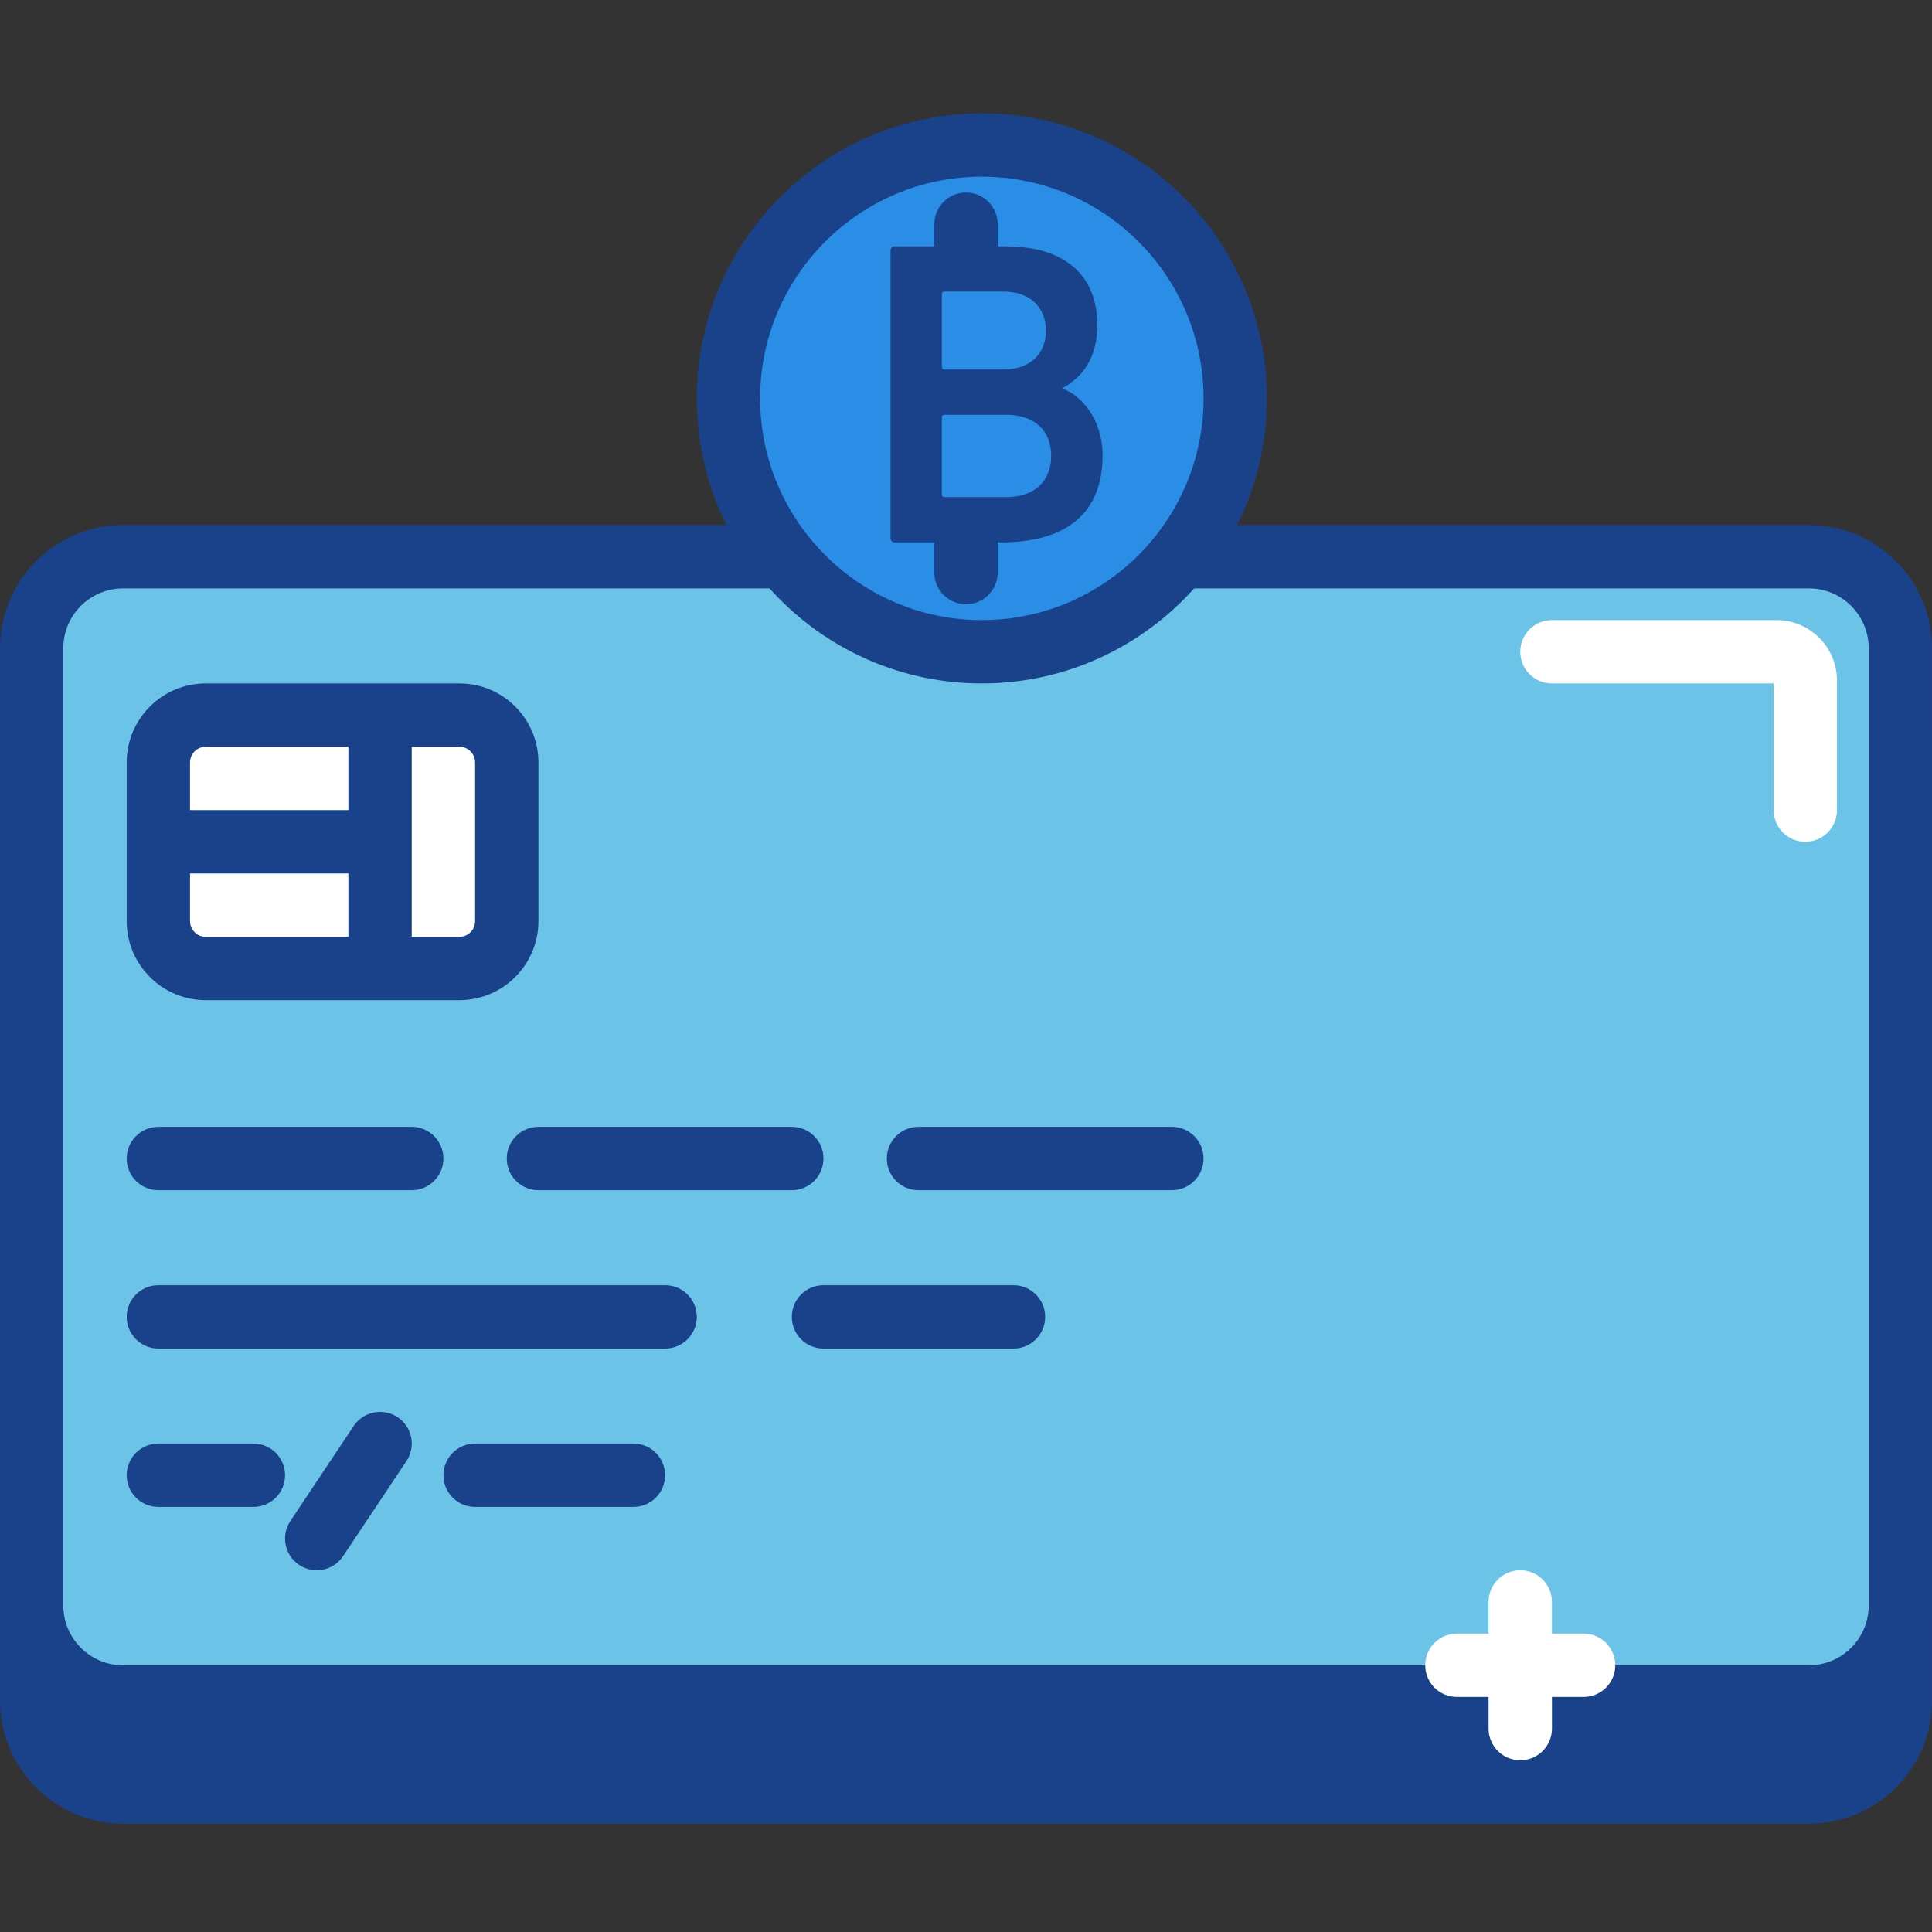 <svg width="416" height="416" viewBox="0 0 416 416" fill="none" xmlns="http://www.w3.org/2000/svg">
<rect x="0" y="0" width="416" height="416" fill="#333333" stroke="none"/>
<path d="M389.515 385.845H26.485C15.625 385.845 6.821 377.041 6.821 366.178V160.002C6.821 149.138 15.625 140.335 26.485 140.335H389.515C400.375 140.335 409.182 149.138 409.182 160.002V366.178C409.182 377.041 400.375 385.845 389.515 385.845Z" fill="#1A428A"/>
<path d="M389.515 392.662H26.485C11.882 392.662 1.90735e-06 380.784 1.90735e-06 366.178V160.002C1.90735e-06 145.396 11.882 133.518 26.485 133.518H389.515C404.117 133.518 415.999 145.396 415.999 160.002V366.178C415.999 380.784 404.117 392.662 389.515 392.662V392.662ZM26.485 147.156C19.402 147.156 13.638 152.916 13.638 160.002V366.178C13.638 373.264 19.402 379.024 26.485 379.024H389.515C396.601 379.024 402.361 373.264 402.361 366.178V160.002C402.361 152.916 396.601 147.156 389.515 147.156H26.485Z" fill="#1A428A"/>
<path d="M389.515 365.385H26.485C15.625 365.385 6.821 356.582 6.821 345.718V139.543C6.821 128.683 15.625 119.875 26.485 119.875H389.515C400.375 119.875 409.182 128.683 409.182 139.543V345.718C409.182 356.582 400.375 365.385 389.515 365.385Z" fill="#6BC4E8"/>
<path d="M389.515 372.207H26.485C11.882 372.207 1.90735e-06 360.324 1.90735e-06 345.718V139.543C1.90735e-06 124.941 11.882 113.058 26.485 113.058H389.515C404.117 113.058 415.999 124.941 415.999 139.543V345.718C415.999 360.324 404.117 372.207 389.515 372.207V372.207ZM26.485 126.697C19.402 126.697 13.638 132.456 13.638 139.543V345.718C13.638 352.805 19.402 358.564 26.485 358.564H389.515C396.601 358.564 402.361 352.805 402.361 345.718V139.543C402.361 132.456 396.601 126.697 389.515 126.697H26.485Z" fill="#1A428A"/>
<path d="M88.655 256.271H34.098C30.328 256.271 27.281 253.219 27.281 249.45C27.281 245.68 30.328 242.632 34.098 242.632H88.655C92.425 242.632 95.476 245.68 95.476 249.45C95.476 253.219 92.425 256.271 88.655 256.271Z" fill="#1A428A"/>
<path d="M143.212 290.369H34.098C30.328 290.369 27.281 287.317 27.281 283.548C27.281 279.778 30.328 276.73 34.098 276.73H143.212C146.982 276.73 150.034 279.778 150.034 283.548C150.034 287.317 146.982 290.369 143.212 290.369Z" fill="#1A428A"/>
<path d="M218.229 290.369H177.31C173.541 290.369 170.493 287.317 170.493 283.548C170.493 279.778 173.541 276.73 177.31 276.73H218.229C221.999 276.73 225.05 279.778 225.05 283.548C225.05 287.317 221.999 290.369 218.229 290.369Z" fill="#1A428A"/>
<path d="M54.557 324.466H34.098C30.328 324.466 27.281 321.419 27.281 317.649C27.281 313.88 30.328 310.828 34.098 310.828H54.557C58.327 310.828 61.379 313.88 61.379 317.649C61.379 321.419 58.327 324.466 54.557 324.466Z" fill="#1A428A"/>
<path d="M136.395 324.466H102.294C98.524 324.466 95.476 321.419 95.476 317.649C95.476 313.88 98.524 310.828 102.294 310.828H136.395C140.165 310.828 143.212 313.88 143.212 317.649C143.212 321.419 140.165 324.466 136.395 324.466Z" fill="#1A428A"/>
<path d="M170.493 256.271H115.936C112.166 256.271 109.115 253.219 109.115 249.45C109.115 245.68 112.166 242.632 115.936 242.632H170.493C174.263 242.632 177.31 245.68 177.31 249.45C177.31 253.219 174.263 256.271 170.493 256.271Z" fill="#1A428A"/>
<path d="M252.327 256.271H197.77C194 256.271 190.953 253.219 190.953 249.45C190.953 245.68 194 242.632 197.77 242.632H252.327C256.097 242.632 259.148 245.68 259.148 249.45C259.148 253.219 256.097 256.271 252.327 256.271Z" fill="#1A428A"/>
<path d="M68.192 338.105C66.892 338.105 65.581 337.734 64.414 336.962C61.277 334.87 60.43 330.64 62.522 327.503L76.16 307.043C78.248 303.91 82.47 303.071 85.619 305.154C88.757 307.246 89.603 311.476 87.512 314.61L73.87 335.069C72.558 337.04 70.393 338.105 68.192 338.105Z" fill="#1A428A"/>
<path d="M98.926 208.535H44.291C38.66 208.535 34.098 203.969 34.098 198.342V164.162C34.098 158.535 38.66 153.973 44.291 153.973H98.926C104.553 153.973 109.115 158.535 109.115 164.162V198.342C109.115 203.969 104.553 208.535 98.926 208.535Z" fill="white"/>
<path d="M98.926 215.352H44.291C34.913 215.352 27.281 207.719 27.281 198.342V164.162C27.281 154.785 34.913 147.152 44.291 147.152H98.926C108.303 147.152 115.936 154.785 115.936 164.162V198.342C115.936 207.719 108.303 215.352 98.926 215.352ZM44.291 160.794C42.429 160.794 40.919 162.309 40.919 164.166V198.346C40.919 200.203 42.429 201.713 44.291 201.713H98.926C100.783 201.713 102.297 200.203 102.297 198.346V164.166C102.297 162.309 100.783 160.794 98.926 160.794H44.291Z" fill="#1A428A"/>
<path d="M81.838 208.535C78.068 208.535 75.017 205.483 75.017 201.713V160.795C75.017 157.025 78.068 153.977 81.838 153.977C85.608 153.977 88.655 157.025 88.655 160.795V201.713C88.655 205.483 85.608 208.535 81.838 208.535Z" fill="#1A428A"/>
<path d="M75.017 188.075H40.919C37.149 188.075 34.098 185.024 34.098 181.254C34.098 177.484 37.149 174.433 40.919 174.433H75.017C78.786 174.433 81.838 177.484 81.838 181.254C81.838 185.024 78.786 188.075 75.017 188.075Z" fill="#1A428A"/>
<path d="M265.965 85.778C265.965 115.911 241.541 140.335 211.408 140.335C181.279 140.335 156.851 115.911 156.851 85.778C156.851 55.648 181.279 31.22 211.408 31.22C241.541 31.22 265.965 55.648 265.965 85.778Z" fill="#2A8EE6"/>
<path d="M211.408 147.156C177.564 147.156 150.034 119.626 150.034 85.778C150.034 51.934 177.564 24.403 211.408 24.403C245.256 24.403 272.787 51.934 272.787 85.778C272.787 119.626 245.256 147.156 211.408 147.156V147.156ZM211.408 38.042C185.088 38.042 163.672 59.457 163.672 85.778C163.672 112.098 185.088 133.518 211.408 133.518C237.729 133.518 259.148 112.098 259.148 85.778C259.148 59.457 237.729 38.042 211.408 38.042Z" fill="#1A428A"/>
<path d="M191.749 53.971C191.749 53.405 192.123 53.034 192.681 53.034H216.407C229.905 53.034 236.277 59.777 236.277 70.001C236.277 77.22 232.906 81.341 228.871 83.503V83.686C232.812 85.192 237.409 90.254 237.409 98.031C237.409 110.694 229.437 116.785 215.467 116.785H192.681C192.123 116.785 191.749 116.414 191.749 115.848V53.971ZM216.126 79.565C221.745 79.565 225.214 76.19 225.214 71.218C225.214 66.157 221.745 62.782 216.126 62.782H203.373C202.991 62.782 202.808 62.965 202.808 63.34V79.003C202.808 79.378 202.991 79.565 203.373 79.565H216.126ZM203.37 107.037H216.684C222.877 107.037 226.342 103.474 226.342 98.124C226.342 92.88 222.877 89.313 216.684 89.313H203.37C202.991 89.313 202.804 89.5 202.804 89.879V106.471C202.804 106.85 202.991 107.037 203.37 107.037Z" fill="#1A428A"/>
<path d="M208.002 61.911C204.232 61.911 201.18 58.86 201.18 55.09V48.269C201.18 44.5 204.232 41.452 208.002 41.452C211.771 41.452 214.819 44.5 214.819 48.269V55.09C214.819 58.86 211.771 61.911 208.002 61.911Z" fill="#1A428A"/>
<path d="M208.002 130.107C204.232 130.107 201.18 127.056 201.18 123.286V116.469C201.18 112.699 204.232 109.648 208.002 109.648C211.771 109.648 214.819 112.699 214.819 116.469V123.286C214.819 127.056 211.771 130.107 208.002 130.107Z" fill="#1A428A"/>
<path d="M327.344 379.024C323.574 379.024 320.523 375.976 320.523 372.207V344.926C320.523 341.156 323.574 338.105 327.344 338.105C331.114 338.105 334.165 341.156 334.165 344.926V372.207C334.165 375.976 331.114 379.024 327.344 379.024Z" fill="white"/>
<path d="M340.982 365.385H313.706C309.936 365.385 306.884 362.334 306.884 358.564C306.884 354.795 309.936 351.747 313.706 351.747H340.982C344.752 351.747 347.803 354.795 347.803 358.564C347.803 362.334 344.752 365.385 340.982 365.385Z" fill="white"/>
<path d="M388.722 181.254C384.953 181.254 381.901 178.202 381.901 174.433V147.156H334.165C330.395 147.156 327.344 144.105 327.344 140.335C327.344 136.565 330.395 133.518 334.165 133.518H382.522C389.702 133.518 395.54 139.356 395.54 146.536V174.433C395.54 178.202 392.492 181.254 388.722 181.254V181.254ZM382.522 147.156H382.588H382.522Z" fill="white"/>
</svg>
